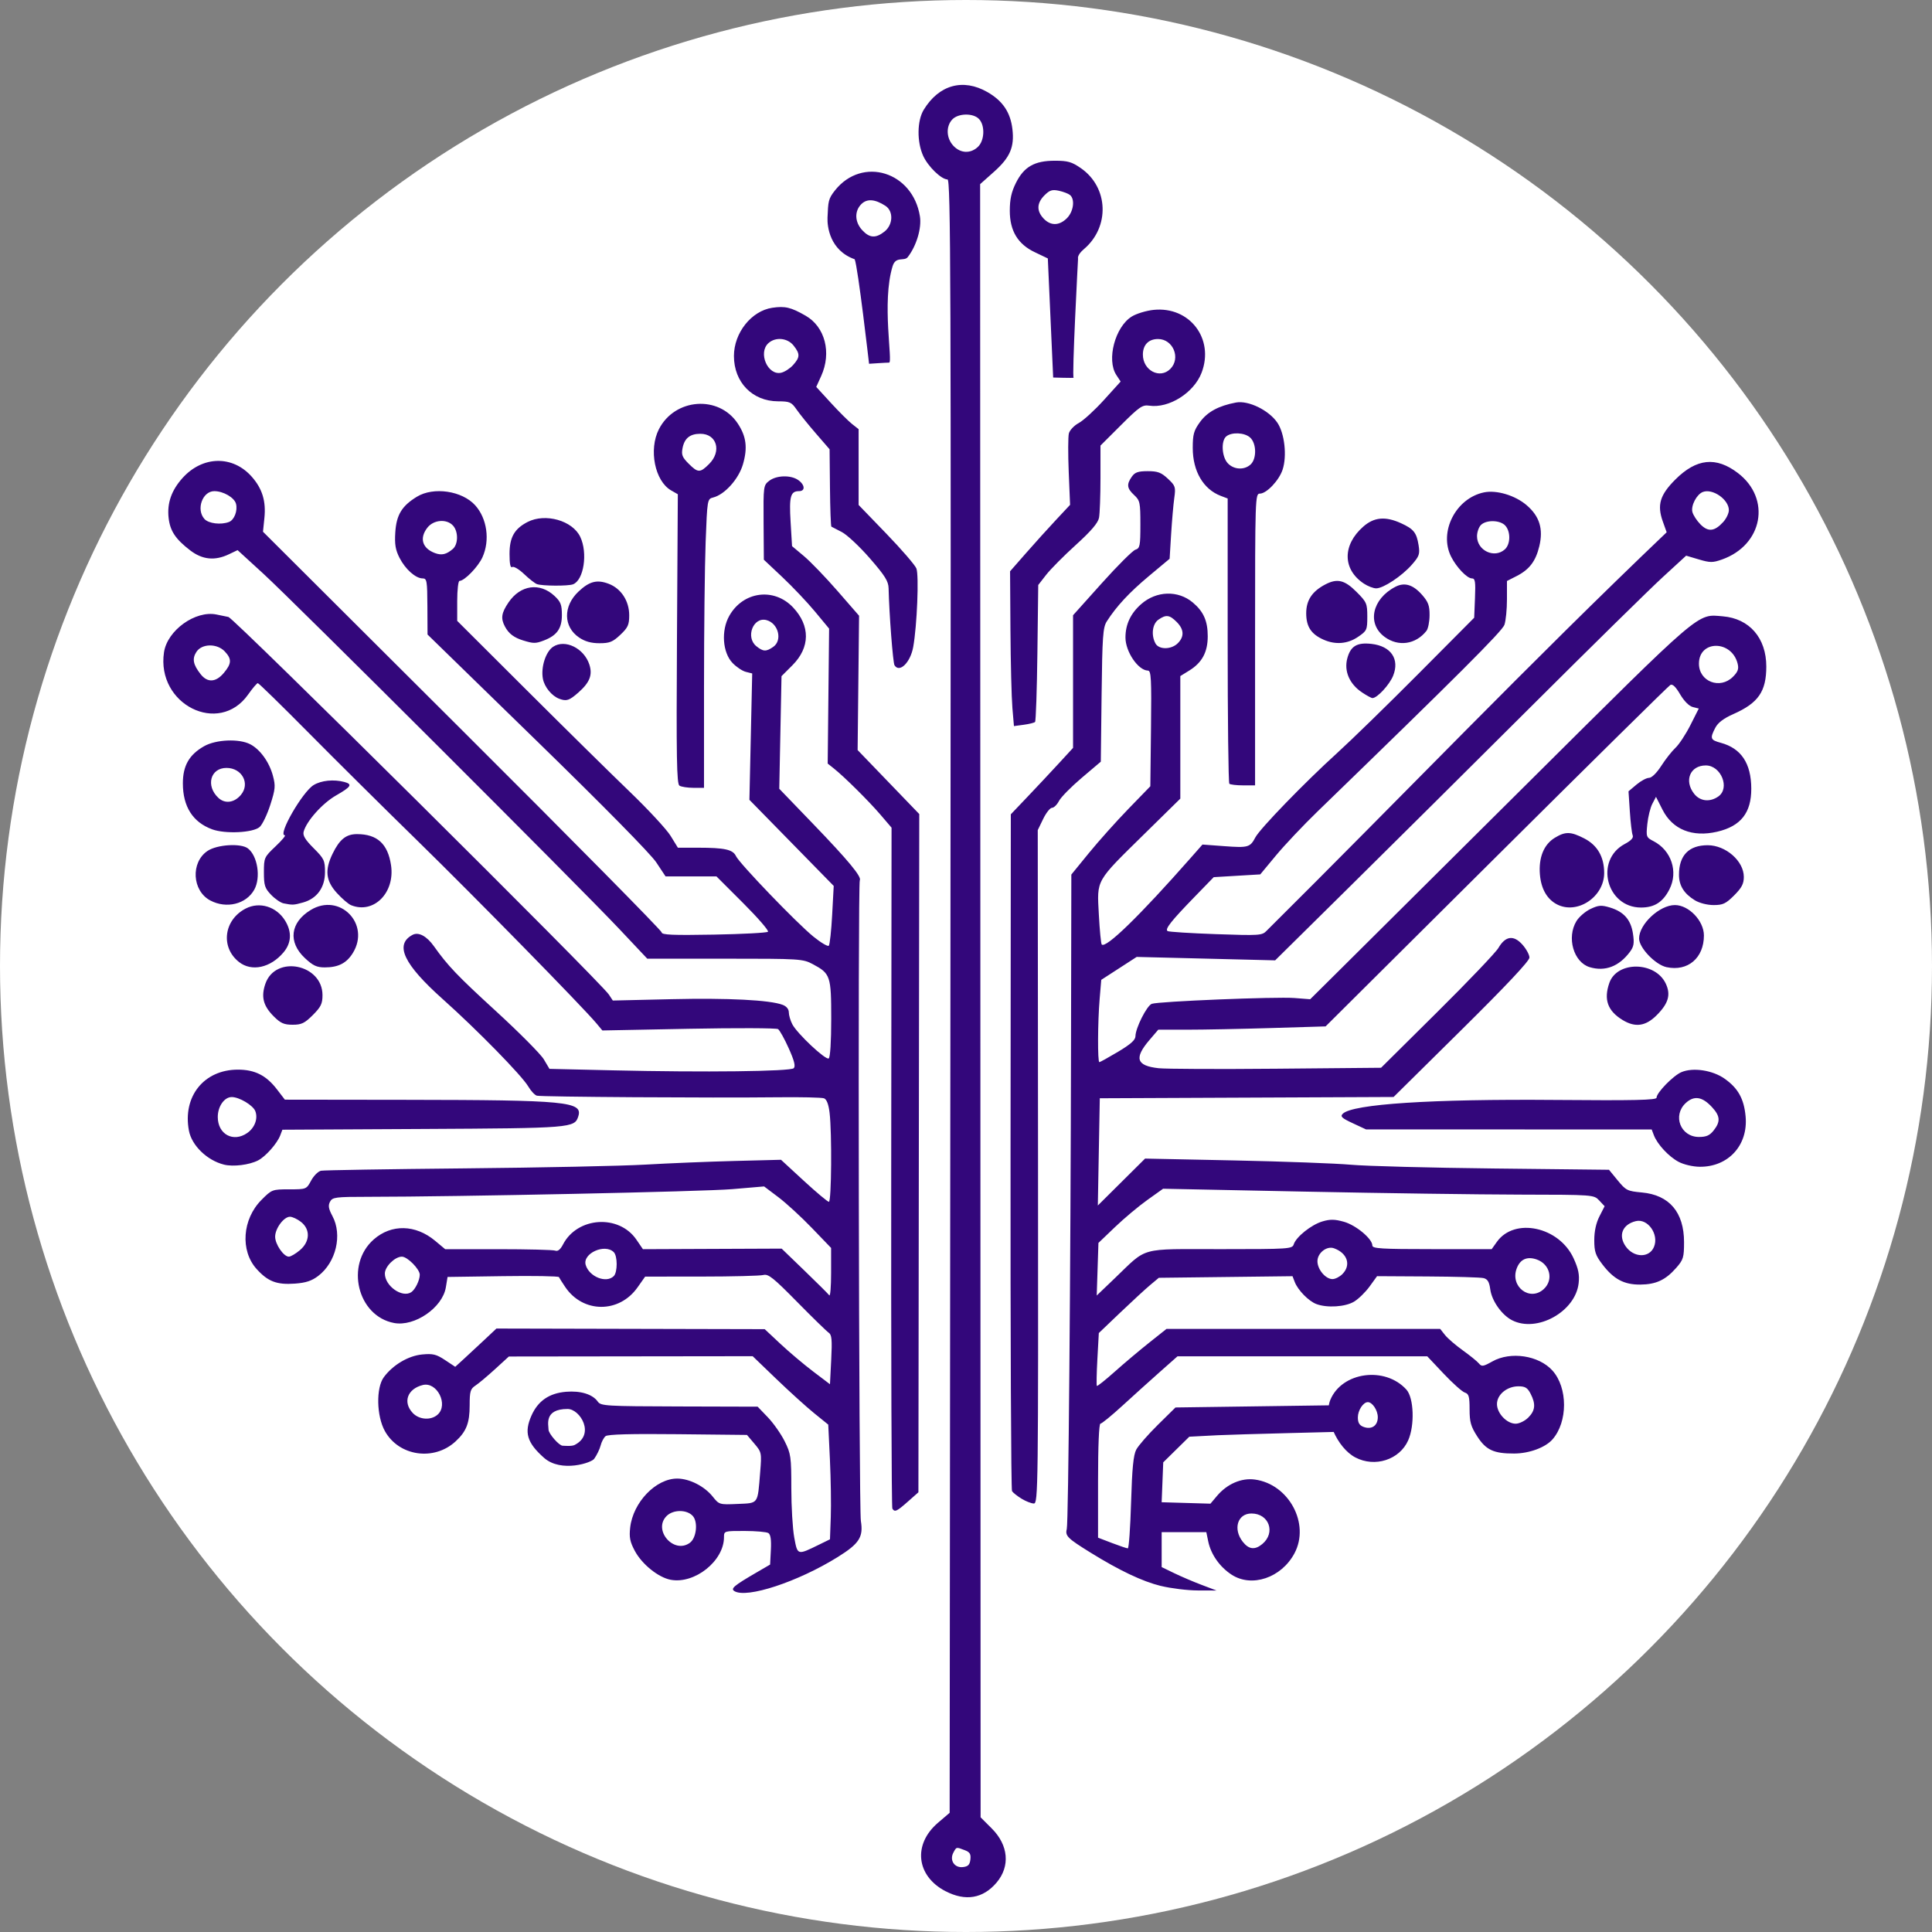 <?xml version="1.0" encoding="UTF-8" standalone="no"?>
<!-- Created with Inkscape (http://www.inkscape.org/) -->

<svg
   sodipodi:docname="seed.svg"
   inkscape:version="1.2.2 (b0a84865, 2022-12-01)"
   width="205mm"
   height="205mm"
   viewBox="0 0 205 205"
   version="1.1"
   id="svg5"
   xml:space="preserve"
   xmlns:inkscape="http://www.inkscape.org/namespaces/inkscape"
   xmlns:sodipodi="http://sodipodi.sourceforge.net/DTD/sodipodi-0.dtd"
   xmlns="http://www.w3.org/2000/svg"
   xmlns:svg="http://www.w3.org/2000/svg"><rect x="0" y="0" width="205" height="205" fill="#808080" stroke="none"/><sodipodi:namedview
     id="namedview7"
     pagecolor="#ffffff"
     bordercolor="#000000"
     borderopacity="0.25"
     inkscape:showpageshadow="2"
     inkscape:pageopacity="0.0"
     inkscape:pagecheckerboard="0"
     inkscape:deskcolor="#d1d1d1"
     inkscape:document-units="mm"
     showgrid="false"
     inkscape:zoom="0.46340197"
     inkscape:cx="-102.5028"
     inkscape:cy="512.514"
     inkscape:window-width="1728"
     inkscape:window-height="1051"
     inkscape:window-x="0"
     inkscape:window-y="38"
     inkscape:window-maximized="0"
     inkscape:current-layer="g3891-9"
     showguides="false" /><defs
     id="defs2" /><g
     inkscape:groupmode="layer"
     id="layer2"
     inkscape:label="Layer 2"
     transform="translate(428.045,43.734)"><circle
       style="fill:#ffffff;fill-opacity:1;fill-rule:evenodd;stroke:none;stroke-width:0.101;stroke-dasharray:none;stroke-opacity:1"
       id="path7569"
       cx="-325.545"
       cy="58.766"
       r="102.5" /><path
       style="fill:#33077b;fill-opacity:1;stroke-width:0.265"
       d="m -327.721,156.937 c -3.109,-1.619 -3.477,-4.971 -0.797,-7.261 l 1.238,-1.058 0.081,-86.656 c 0.071,-76.321 0.034,-86.656 -0.31,-86.656 -0.654,0 -2.065,-1.369 -2.58,-2.503 -0.676,-1.489 -0.65,-3.726 0.058,-4.888 1.616,-2.651 4.173,-3.361 6.759,-1.879 1.619,0.928 2.44,2.144 2.651,3.922 0.227,1.914 -0.248,3.016 -1.951,4.534 l -1.473,1.313 0.025,86.646 0.025,86.646 1.186,1.186 c 1.771,1.771 1.971,4.002 0.515,5.732 -1.434,1.704 -3.308,2.021 -5.425,0.918 z m 2.641,-3.367 c 0.067,-0.58 -0.057,-0.781 -0.613,-0.992 -0.901,-0.343 -0.861,-0.351 -1.191,0.264 -0.433,0.809 0.113,1.641 1.01,1.537 0.552,-0.064 0.728,-0.243 0.794,-0.809 z m 0.792,-181.713 c 0.706,-0.658 0.782,-2.238 0.141,-2.945 -0.609,-0.673 -2.245,-0.645 -2.873,0.049 -0.672,0.742 -0.61,1.981 0.137,2.777 0.755,0.804 1.807,0.853 2.594,0.12 z m -25.841,153.233 c -0.413,-0.262 -0.027,-0.585 2.343,-1.964 l 1.455,-0.847 0.081,-1.562 c 0.055,-1.07 -0.028,-1.631 -0.265,-1.781 -0.19,-0.12 -1.327,-0.221 -2.528,-0.223 -2.16,-0.004 -2.183,0.003 -2.183,0.666 0,2.513 -3.106,4.991 -5.657,4.513 -1.307,-0.245 -3.043,-1.644 -3.804,-3.066 -0.513,-0.959 -0.609,-1.441 -0.492,-2.474 0.302,-2.676 2.722,-5.198 4.988,-5.198 1.294,0 2.895,0.813 3.775,1.918 0.677,0.849 0.711,0.859 2.634,0.774 2.246,-0.099 2.118,0.08 2.396,-3.353 0.168,-2.072 0.155,-2.136 -0.614,-3.043 l -0.785,-0.926 -7.33,-0.078 c -4.997,-0.053 -7.44,0.013 -7.676,0.209 -0.191,0.158 -0.426,0.603 -0.522,0.988 -0.097,0.385 -0.401,1.016 -0.676,1.402 -0.227,0.417 -3.507,1.523 -5.334,-0.094 -1.828,-1.617 -2.114,-2.707 -1.332,-4.475 0.69,-1.561 1.882,-2.382 3.67,-2.531 1.55,-0.129 2.824,0.266 3.368,1.043 0.324,0.462 0.864,0.494 8.655,0.515 l 8.309,0.023 1.08,1.126 c 0.594,0.619 1.398,1.764 1.786,2.543 0.66,1.324 0.706,1.65 0.706,4.972 0,1.956 0.14,4.315 0.311,5.243 0.35,1.898 0.32,1.889 2.6,0.773 l 1.191,-0.583 0.086,-2.363 c 0.047,-1.3 0.006,-4.038 -0.091,-6.085 l -0.177,-3.722 -1.496,-1.211 c -0.823,-0.666 -2.627,-2.3 -4.01,-3.63 l -2.514,-2.418 -12.935,0.016 -12.935,0.016 -1.47,1.344 c -0.809,0.739 -1.745,1.524 -2.08,1.743 -0.532,0.349 -0.61,0.617 -0.61,2.102 0,1.87 -0.352,2.768 -1.498,3.823 -2.294,2.112 -6.009,1.568 -7.495,-1.096 -0.894,-1.603 -0.952,-4.591 -0.111,-5.726 0.964,-1.301 2.59,-2.265 4.059,-2.406 1.144,-0.11 1.505,-0.022 2.429,0.59 l 1.086,0.719 0.963,-0.88 c 0.529,-0.484 1.513,-1.397 2.185,-2.03 l 1.222,-1.15 14.234,0.033 14.234,0.033 1.677,1.569 c 0.922,0.863 2.48,2.177 3.462,2.921 l 1.785,1.353 0.132,-2.601 c 0.108,-2.123 0.059,-2.65 -0.265,-2.866 -0.218,-0.146 -1.73,-1.62 -3.359,-3.276 -2.504,-2.546 -3.056,-2.986 -3.572,-2.848 -0.336,0.09 -3.296,0.165 -6.579,0.167 l -5.968,0.004 -0.805,1.141 c -1.954,2.773 -5.793,2.755 -7.674,-0.036 -0.321,-0.476 -0.622,-0.95 -0.668,-1.052 -0.046,-0.102 -2.724,-0.148 -5.951,-0.101 l -5.867,0.085 -0.183,1.106 c -0.356,2.154 -3.312,4.189 -5.491,3.78 -3.887,-0.729 -5.214,-6.184 -2.158,-8.868 1.877,-1.648 4.434,-1.591 6.512,0.145 l 1.065,0.89 h 5.642 c 3.103,0 5.822,0.069 6.043,0.154 0.266,0.102 0.54,-0.117 0.815,-0.648 1.521,-2.942 5.935,-3.235 7.793,-0.517 l 0.691,1.011 7.36,-0.03 7.36,-0.03 2.429,2.345 c 1.336,1.29 2.517,2.464 2.624,2.61 0.107,0.146 0.194,-0.926 0.194,-2.381 l -2.5e-4,-2.646 -2.046,-2.126 c -1.125,-1.169 -2.725,-2.638 -3.555,-3.263 l -1.508,-1.137 -3.386,0.288 c -3.048,0.26 -29.199,0.81 -38.633,0.813 -3.47,0.001 -3.783,0.042 -4.04,0.522 -0.215,0.402 -0.157,0.749 0.255,1.517 1.074,2.004 0.386,4.914 -1.503,6.354 -0.693,0.528 -1.317,0.734 -2.487,0.818 -1.912,0.138 -2.853,-0.221 -4.052,-1.548 -1.758,-1.946 -1.525,-5.283 0.511,-7.332 1.099,-1.106 1.147,-1.124 2.944,-1.124 1.819,0 1.829,-0.004 2.329,-0.932 0.276,-0.513 0.75,-0.982 1.052,-1.042 0.303,-0.061 7.158,-0.173 15.235,-0.25 8.076,-0.077 16.708,-0.257 19.182,-0.4 2.474,-0.143 6.723,-0.317 9.443,-0.386 l 4.945,-0.126 2.419,2.23 c 1.331,1.226 2.529,2.23 2.662,2.23 0.273,0 0.33,-7.307 0.073,-9.444 -0.109,-0.908 -0.31,-1.43 -0.591,-1.538 -0.234,-0.09 -2.451,-0.14 -4.926,-0.111 -6.955,0.08 -25.089,-0.039 -25.543,-0.168 -0.223,-0.063 -0.633,-0.502 -0.911,-0.976 -0.685,-1.167 -5.432,-6.015 -9.068,-9.262 -4.161,-3.716 -5.141,-5.794 -3.217,-6.824 0.636,-0.34 1.504,0.121 2.276,1.208 1.474,2.077 2.476,3.126 6.564,6.871 2.474,2.266 4.767,4.574 5.095,5.129 l 0.597,1.008 6.679,0.155 c 9.758,0.226 18.898,0.119 19.242,-0.225 0.206,-0.206 0.056,-0.801 -0.532,-2.111 -0.45,-1.003 -0.96,-1.92 -1.133,-2.037 -0.173,-0.117 -4.438,-0.132 -9.478,-0.035 l -9.164,0.178 -0.626,-0.751 c -1.447,-1.735 -12.896,-13.418 -18.914,-19.3 -3.573,-3.493 -8.825,-8.701 -11.67,-11.576 -2.845,-2.874 -5.252,-5.226 -5.35,-5.226 -0.097,0 -0.559,0.543 -1.027,1.207 -3.095,4.391 -9.756,1.047 -8.927,-4.482 0.349,-2.327 3.334,-4.471 5.577,-4.005 0.362,0.075 0.93,0.192 1.262,0.259 0.584,0.119 39.492,38.738 40.366,40.066 l 0.417,0.633 6.229,-0.144 c 6.015,-0.139 10.441,0.087 11.796,0.602 0.403,0.153 0.651,0.457 0.651,0.796 0,0.302 0.166,0.87 0.37,1.263 0.511,0.988 3.535,3.828 3.862,3.626 0.16,-0.099 0.267,-1.772 0.267,-4.191 0,-4.554 -0.086,-4.813 -1.936,-5.801 -1.078,-0.576 -1.323,-0.592 -9.345,-0.592 h -8.238 l -2.98,-3.162 c -4.284,-4.546 -34.54,-34.745 -37.77,-37.699 l -2.721,-2.489 -0.926,0.442 c -1.489,0.71 -2.809,0.576 -4.104,-0.418 -1.557,-1.195 -2.132,-2.06 -2.288,-3.444 -0.176,-1.564 0.301,-2.93 1.481,-4.238 2.135,-2.367 5.334,-2.419 7.353,-0.119 1.11,1.264 1.513,2.589 1.329,4.37 l -0.15,1.454 21.151,21.086 c 11.633,11.597 21.151,21.238 21.151,21.425 0,0.268 1.16,0.318 5.538,0.239 3.046,-0.055 5.63,-0.192 5.743,-0.305 0.113,-0.113 -1.071,-1.48 -2.631,-3.039 l -2.836,-2.834 h -2.7 -2.7 l -0.987,-1.49 c -0.595,-0.898 -5.607,-5.992 -12.628,-12.832 l -11.641,-11.343 -0.014,-2.977 c -0.013,-2.723 -0.056,-2.977 -0.508,-2.977 -0.741,0 -1.834,-0.975 -2.452,-2.186 -0.429,-0.842 -0.527,-1.434 -0.446,-2.706 0.118,-1.848 0.694,-2.799 2.288,-3.772 1.766,-1.079 4.793,-0.636 6.188,0.906 1.264,1.398 1.588,3.719 0.77,5.52 -0.461,1.015 -1.908,2.503 -2.433,2.503 -0.134,0 -0.244,0.954 -0.244,2.121 v 2.121 l 7.358,7.338 c 4.047,4.036 8.968,8.886 10.935,10.778 1.967,1.892 3.925,4.005 4.35,4.696 l 0.773,1.256 2.15,5.2e-4 c 2.812,5.3e-4 3.684,0.193 4.011,0.887 0.371,0.787 6.427,7.087 8.205,8.535 0.802,0.653 1.543,1.092 1.648,0.976 0.105,-0.116 0.265,-1.591 0.356,-3.277 l 0.165,-3.066 -4.473,-4.568 -4.473,-4.568 0.148,-6.704 0.148,-6.704 -0.673,-0.169 c -0.37,-0.093 -1.005,-0.516 -1.412,-0.941 -1.063,-1.11 -1.227,-3.437 -0.351,-4.996 1.466,-2.608 4.75,-3.044 6.773,-0.899 1.839,1.95 1.814,4.251 -0.067,6.132 l -1.16,1.16 -0.119,5.974 -0.119,5.974 3.586,3.723 c 3.746,3.889 5.184,5.626 4.959,5.989 -0.213,0.345 -0.102,66.665 0.114,67.981 0.279,1.702 -0.167,2.401 -2.442,3.819 -4.229,2.636 -9.694,4.436 -10.984,3.619 z m -4.713,-5.123 c 0.7,-0.512 0.881,-2.211 0.304,-2.849 -0.628,-0.693 -2.076,-0.69 -2.773,0.006 -1.49,1.49 0.766,4.089 2.469,2.843 z m -12.236,-10.377 c 2.221,-1.115 0.59,-3.821 -0.741,-3.821 -2.53,0 -2.023,1.688 -2.023,2.191 0,0.418 1.119,1.707 1.497,1.707 0.112,0 0.945,0.085 1.266,-0.076 z m -14.529,-3.223 c 1.171,-1.059 -0.066,-3.516 -1.58,-3.139 -1.632,0.407 -2.14,1.82 -1.065,2.964 0.683,0.727 1.943,0.81 2.645,0.174 z m -2.797,-12.994 c 0.418,-0.279 0.899,-1.267 0.899,-1.847 0,-0.592 -1.311,-1.919 -1.897,-1.919 -0.743,0 -1.807,1.055 -1.807,1.791 0,1.323 1.841,2.619 2.805,1.976 z m 21.484,-1.703 c 0.411,-0.411 0.411,-2.129 0,-2.54 -0.946,-0.946 -3.333,0.135 -2.98,1.35 0.366,1.26 2.184,1.987 2.98,1.19 z m -33.305,-2.749 c 1.078,-0.907 1.129,-2.204 0.117,-3 -0.383,-0.302 -0.911,-0.548 -1.171,-0.548 -0.651,0 -1.571,1.239 -1.571,2.117 0,0.805 0.901,2.117 1.454,2.117 0.197,0 0.724,-0.308 1.171,-0.685 z m -8.073,-61.248 c 0.835,-0.993 0.859,-1.48 0.11,-2.278 -0.82,-0.873 -2.43,-0.853 -3.012,0.036 -0.476,0.726 -0.359,1.354 0.443,2.372 0.725,0.922 1.614,0.875 2.46,-0.131 z m 58.305,-2.773 c 0.999,-0.7 0.536,-2.507 -0.728,-2.838 -1.401,-0.366 -2.245,1.819 -1.069,2.771 0.724,0.586 1.039,0.598 1.797,0.067 z M -379.999,14.516 c 0.585,-0.502 0.599,-1.844 0.025,-2.478 -0.67,-0.74 -2.053,-0.632 -2.718,0.213 -0.875,1.112 -0.553,2.198 0.799,2.701 0.713,0.265 1.211,0.15 1.894,-0.436 z m -23.748,-2.865 c 0.559,-0.214 0.937,-1.195 0.744,-1.93 -0.172,-0.657 -1.345,-1.341 -2.302,-1.341 -1.264,0 -1.954,1.951 -1.045,2.956 0.438,0.485 1.749,0.643 2.603,0.315 z m 98.882,112.898 c -1.962,-0.482 -4.387,-1.632 -7.467,-3.54 -2.44,-1.511 -2.703,-1.772 -2.521,-2.494 0.18,-0.715 0.407,-26.895 0.453,-52.024 l 0.032,-17.428 1.864,-2.284 c 1.025,-1.256 2.911,-3.364 4.191,-4.684 l 2.327,-2.4 0.07,-6.133 c 0.061,-5.311 0.017,-6.134 -0.328,-6.141 -1.033,-0.022 -2.38,-2.005 -2.381,-3.506 -0.001,-1.397 0.55,-2.568 1.674,-3.554 1.608,-1.411 3.907,-1.481 5.471,-0.165 1.143,0.962 1.586,1.963 1.585,3.583 -0.001,1.683 -0.601,2.797 -1.956,3.634 l -0.953,0.589 v 6.502 6.502 l -3.794,3.729 c -5.247,5.157 -5.052,4.814 -4.852,8.557 0.09,1.677 0.228,3.114 0.307,3.193 0.445,0.445 4.016,-3.032 9.448,-9.197 l 1.241,-1.409 2.331,0.172 c 2.515,0.186 2.726,0.126 3.284,-0.934 0.491,-0.931 5.256,-5.849 8.644,-8.921 1.495,-1.356 5.386,-5.147 8.646,-8.425 l 5.927,-5.96 0.085,-2.087 c 0.072,-1.752 0.019,-2.087 -0.328,-2.086 -0.511,7.94e-4 -1.631,-1.17 -2.202,-2.301 -1.329,-2.635 0.496,-6.208 3.487,-6.826 1.333,-0.275 3.306,0.317 4.523,1.359 1.372,1.174 1.787,2.518 1.345,4.358 -0.381,1.586 -1.054,2.472 -2.399,3.159 l -1.033,0.527 v 1.94 c 0,1.067 -0.121,2.287 -0.269,2.712 -0.237,0.678 -5.049,5.484 -19.815,19.789 -1.515,1.468 -3.505,3.573 -4.423,4.679 l -1.669,2.011 -2.469,0.147 -2.469,0.147 -2.016,2.075 c -2.515,2.588 -3.195,3.451 -2.878,3.647 0.137,0.085 2.443,0.23 5.124,0.324 4.632,0.161 4.9,0.144 5.378,-0.354 14.174,-14.07 27.994,-28.506 42.452,-42.287 l -0.41,-1.149 c -0.624,-1.748 -0.307,-2.81 1.327,-4.444 2.244,-2.244 4.325,-2.461 6.641,-0.694 3.56,2.719 2.65,7.646 -1.697,9.179 -0.974,0.344 -1.259,0.342 -2.448,-0.011 l -1.345,-0.399 -2.483,2.279 c -1.366,1.254 -7.642,7.422 -13.947,13.708 -6.305,6.286 -15,14.921 -19.322,19.191 l -7.858,7.762 -7.347,-0.182 -7.347,-0.182 -1.879,1.216 -1.879,1.216 -0.171,2.025 c -0.207,2.443 -0.226,6.708 -0.031,6.708 0.077,0 0.97,-0.495 1.984,-1.1 1.341,-0.8 1.845,-1.251 1.847,-1.654 0.004,-0.852 1.201,-3.23 1.729,-3.432 0.681,-0.261 13.181,-0.771 15.147,-0.618 l 1.664,0.13 2.839,-2.815 c 1.561,-1.548 10.635,-10.565 20.164,-20.039 18.771,-18.662 18.006,-18.007 20.778,-17.777 2.827,0.234 4.616,2.3 4.616,5.327 0,2.651 -0.847,3.874 -3.497,5.046 -1.033,0.457 -1.636,0.915 -1.916,1.456 -0.584,1.13 -0.524,1.292 0.584,1.592 2.166,0.586 3.225,2.176 3.235,4.859 0.01,2.57 -1.114,3.992 -3.616,4.574 -2.639,0.614 -4.735,-0.228 -5.801,-2.331 l -0.694,-1.37 -0.387,0.739 c -0.213,0.407 -0.453,1.372 -0.532,2.145 -0.14,1.357 -0.118,1.419 0.66,1.821 1.893,0.979 2.639,3.242 1.685,5.112 -0.692,1.356 -1.588,1.93 -3.014,1.93 -3.675,0 -4.956,-5.024 -1.72,-6.747 0.681,-0.362 0.943,-0.654 0.834,-0.926 -0.088,-0.218 -0.223,-1.356 -0.3,-2.528 l -0.141,-2.131 0.848,-0.714 c 0.466,-0.392 1.065,-0.714 1.329,-0.714 0.285,0 0.814,-0.518 1.298,-1.272 0.449,-0.7 1.128,-1.563 1.51,-1.918 0.381,-0.355 1.094,-1.438 1.583,-2.406 l 0.889,-1.76 -0.642,-0.161 c -0.388,-0.097 -0.917,-0.631 -1.338,-1.348 -0.473,-0.806 -0.807,-1.124 -1.041,-0.99 -0.19,0.109 -8.498,8.304 -18.461,18.212 l -18.116,18.015 -5.789,0.175 c -3.184,0.096 -7.179,0.175 -8.878,0.175 l -3.088,5.3e-4 -0.92,1.075 c -1.665,1.945 -1.414,2.747 0.945,3.011 0.764,0.085 6.39,0.11 12.502,0.054 l 11.113,-0.101 5.973,-5.922 c 3.285,-3.257 6.201,-6.314 6.48,-6.793 0.742,-1.275 1.612,-1.396 2.542,-0.356 0.412,0.461 0.749,1.081 0.749,1.379 0,0.358 -2.445,2.958 -7.207,7.667 l -7.207,7.125 -15.587,0.068 -15.587,0.068 -0.104,5.689 -0.104,5.689 2.507,-2.489 2.507,-2.489 9.478,0.197 c 5.213,0.108 10.788,0.314 12.388,0.458 1.601,0.144 8.411,0.322 15.134,0.397 l 12.224,0.136 0.926,1.13 c 0.868,1.059 1.029,1.139 2.556,1.278 2.923,0.265 4.481,2.1 4.481,5.277 2.6e-4,1.616 -0.075,1.863 -0.833,2.725 -1.131,1.288 -2.139,1.757 -3.809,1.772 -1.721,0.015 -2.822,-0.571 -4.019,-2.14 -0.732,-0.959 -0.864,-1.353 -0.864,-2.578 0,-0.94 0.192,-1.821 0.549,-2.521 l 0.549,-1.076 -0.572,-0.609 c -0.572,-0.608 -0.58,-0.609 -8.42,-0.623 -4.316,-0.008 -14.6,-0.151 -22.853,-0.319 l -15.005,-0.305 -1.677,1.197 c -0.922,0.658 -2.466,1.952 -3.43,2.875 l -1.753,1.678 -0.091,2.791 -0.091,2.791 1.911,-1.829 c 3.539,-3.386 2.474,-3.093 11.229,-3.093 7.291,0 7.61,-0.021 7.766,-0.513 0.249,-0.785 1.859,-2.073 3.031,-2.424 0.83,-0.249 1.31,-0.242 2.289,0.032 1.28,0.358 3.02,1.808 3.02,2.516 0,0.33 0.944,0.388 6.332,0.388 h 6.332 l 0.551,-0.773 c 1.869,-2.624 6.604,-1.609 8.139,1.745 0.512,1.119 0.638,1.74 0.536,2.646 -0.34,3.02 -4.431,5.289 -7.073,3.923 -1.093,-0.565 -2.142,-2.055 -2.305,-3.277 -0.106,-0.787 -0.282,-1.083 -0.71,-1.19 -0.313,-0.079 -2.984,-0.157 -5.935,-0.174 l -5.366,-0.031 -0.788,1.088 c -0.433,0.598 -1.171,1.322 -1.64,1.607 -0.933,0.569 -2.876,0.694 -4.02,0.26 -0.816,-0.31 -1.955,-1.474 -2.286,-2.337 l -0.236,-0.615 -7.093,0.085 -7.093,0.085 -0.91,0.76 c -0.501,0.418 -1.933,1.737 -3.184,2.931 l -2.274,2.171 -0.152,2.757 c -0.084,1.516 -0.108,2.8 -0.055,2.853 0.053,0.053 0.907,-0.627 1.897,-1.51 0.99,-0.884 2.631,-2.266 3.645,-3.072 l 1.845,-1.466 h 14.521 14.521 l 0.505,0.641 c 0.278,0.353 1.128,1.087 1.89,1.632 0.762,0.545 1.534,1.171 1.715,1.392 0.291,0.355 0.457,0.33 1.426,-0.215 1.94,-1.09 4.921,-0.64 6.37,0.962 1.646,1.821 1.646,5.468 0,7.322 -0.759,0.855 -2.465,1.482 -4.051,1.488 -2.177,0.009 -2.996,-0.372 -3.928,-1.824 -0.675,-1.051 -0.808,-1.525 -0.808,-2.872 0,-1.357 -0.08,-1.638 -0.507,-1.774 -0.279,-0.089 -1.289,-0.99 -2.244,-2.002 l -1.737,-1.841 h -13.253 -13.253 l -1.868,1.654 c -1.027,0.909 -2.809,2.517 -3.961,3.572 -1.151,1.055 -2.207,1.918 -2.346,1.918 -0.154,0 -0.253,2.37 -0.253,6.049 v 6.049 l 1.479,0.566 c 0.813,0.311 1.569,0.566 1.68,0.566 0.111,0 0.266,-2.184 0.345,-4.853 0.107,-3.627 0.246,-5.048 0.549,-5.622 0.223,-0.423 1.251,-1.602 2.284,-2.621 l 1.879,-1.852 16.92,-0.236 1.619,2.788 c 0,0 -12.376,0.305 -14.042,0.392 l -3.03,0.158 -1.383,1.36 -1.383,1.36 -0.084,2.117 -0.084,2.117 2.589,0.076 2.589,0.076 0.686,-0.815 c 1.078,-1.282 2.6,-1.941 4.029,-1.745 3.616,0.496 5.87,4.702 4.197,7.832 -1.392,2.604 -4.539,3.663 -6.684,2.251 -1.255,-0.827 -2.177,-2.142 -2.462,-3.511 l -0.205,-0.988 h -2.369 -2.369 v 1.852 1.852 l 1.323,0.642 c 0.728,0.353 2.037,0.913 2.91,1.243 l 1.587,0.601 -1.984,-0.006 c -1.091,-0.003 -2.851,-0.219 -3.91,-0.479 z m 10.759,-4.449 c 1.445,-1.2 0.72,-3.241 -1.151,-3.241 -1.479,0 -1.982,1.652 -0.916,3.007 0.638,0.811 1.284,0.884 2.067,0.234 z m 28.22,-13.416 c 0.749,-0.749 0.816,-1.437 0.246,-2.539 -0.325,-0.628 -0.576,-0.781 -1.287,-0.781 -1.214,0 -2.278,0.879 -2.278,1.883 0,0.984 1.048,2.085 1.984,2.085 0.377,0 0.978,-0.292 1.335,-0.649 z m 1.658,-13.648 c 1.054,-0.982 0.65,-2.639 -0.764,-3.132 -1.013,-0.353 -1.747,-0.026 -2.116,0.945 -0.737,1.94 1.402,3.565 2.88,2.188 z m -21.381,-1.577 c 0.955,-0.955 0.537,-2.232 -0.897,-2.744 -0.765,-0.273 -1.749,0.502 -1.749,1.377 0,0.871 0.863,1.896 1.598,1.896 0.285,0 0.757,-0.238 1.048,-0.529 z m 33.064,-2.889 c 0.551,-1.33 -0.656,-3.042 -1.926,-2.733 -1.419,0.345 -1.891,1.512 -1.079,2.672 0.859,1.227 2.509,1.261 3.005,0.062 z m 6.829,-47.794 c 1.261,-0.883 0.289,-3.292 -1.329,-3.292 -1.667,0 -2.333,1.616 -1.239,3.007 0.631,0.802 1.666,0.917 2.568,0.285 z m 1.551,-12.698 c 0.526,-0.526 0.636,-0.832 0.498,-1.389 -0.627,-2.526 -4.107,-2.529 -4.107,-0.004 0,1.904 2.235,2.767 3.609,1.393 z m -58.907,-3.559 c 0.708,-0.708 0.667,-1.474 -0.12,-2.261 -0.757,-0.757 -1.131,-0.803 -1.938,-0.238 -0.641,0.449 -0.789,1.629 -0.314,2.516 0.364,0.68 1.684,0.671 2.372,-0.017 z m 34.706,-9.963 c 0.603,-0.546 0.627,-1.876 0.046,-2.518 -0.541,-0.598 -2.017,-0.637 -2.586,-0.068 -0.229,0.229 -0.416,0.764 -0.416,1.191 0,1.528 1.846,2.399 2.956,1.395 z m 23.172,-2.906 c 0.327,-0.36 0.595,-0.923 0.595,-1.252 0,-1.128 -1.72,-2.33 -2.762,-1.93 -0.65,0.249 -1.277,1.446 -1.109,2.116 0.086,0.342 0.475,0.94 0.864,1.33 0.821,0.821 1.492,0.747 2.412,-0.264 z m -39.041,99.259 c -1.939,-1.021 -3.383,-4.34 -2.653,-6.102 1.234,-2.98 5.808,-3.6 8.074,-1.094 0.791,0.874 0.894,3.79 0.19,5.381 -0.912,2.062 -3.532,2.91 -5.611,1.815 z m 2.385,-4.268 c 0,-0.73 -0.575,-1.597 -1.058,-1.597 -0.488,0 -1.058,0.87 -1.058,1.615 0,0.569 0.163,0.845 0.595,1.008 0.862,0.326 1.521,-0.119 1.521,-1.026 z m -51.51,9.699 c -0.086,-0.139 -0.14,-16.453 -0.12,-36.253 l 0.036,-36 -1.184,-1.384 c -1.237,-1.446 -3.832,-4.019 -4.944,-4.902 l -0.648,-0.515 0.075,-7.16 0.075,-7.16 -1.495,-1.804 c -0.822,-0.992 -2.381,-2.637 -3.463,-3.656 l -1.967,-1.852 -0.028,-3.945 c -0.027,-3.85 -0.013,-3.957 0.597,-4.426 0.77,-0.592 2.292,-0.632 3.079,-0.08 0.717,0.502 0.77,1.176 0.091,1.176 -0.91,0 -1.063,0.552 -0.901,3.255 l 0.154,2.582 1.261,1.056 c 0.693,0.581 2.294,2.242 3.556,3.691 l 2.295,2.636 -0.077,7.127 -0.077,7.127 3.27,3.395 3.27,3.395 -0.045,35.983 -0.045,35.983 -1.121,0.991 c -1.189,1.051 -1.394,1.143 -1.643,0.74 z m 13.714,-1.05 c -0.457,-0.279 -0.914,-0.641 -1.016,-0.806 -0.102,-0.164 -0.172,-16.39 -0.156,-36.056 l 0.029,-35.758 1.781,-1.87 c 0.979,-1.028 2.465,-2.614 3.302,-3.524 l 1.521,-1.655 v -7.037 -7.037 l 3.043,-3.393 c 1.674,-1.866 3.281,-3.468 3.572,-3.56 0.48,-0.152 0.529,-0.401 0.529,-2.676 0,-2.336 -0.045,-2.551 -0.661,-3.121 -0.767,-0.711 -0.821,-1.133 -0.25,-1.949 0.329,-0.47 0.669,-0.588 1.692,-0.588 1.059,0 1.428,0.138 2.135,0.799 0.8,0.748 0.844,0.88 0.68,2.051 -0.097,0.688 -0.247,2.42 -0.335,3.848 l -0.159,2.597 -2.191,1.83 c -2.087,1.743 -3.455,3.215 -4.478,4.818 -0.408,0.639 -0.475,1.6 -0.549,7.805 l -0.084,7.077 -2.029,1.72 c -1.116,0.946 -2.199,2.047 -2.407,2.447 -0.208,0.4 -0.542,0.728 -0.743,0.728 -0.201,0 -0.623,0.533 -0.938,1.184 l -0.573,1.184 0.03,35.726 c 0.029,34.141 0.009,35.726 -0.443,35.725 -0.26,-5.3e-4 -0.847,-0.229 -1.304,-0.508 z m -84.629,-35.45 c -1.794,-0.446 -3.427,-2.028 -3.724,-3.607 -0.682,-3.633 1.599,-6.471 5.2,-6.471 1.791,0 3.001,0.61 4.134,2.083 l 0.848,1.103 12.978,0.017 c 16.932,0.022 18.652,0.189 18.156,1.754 -0.391,1.231 -0.686,1.255 -16.504,1.339 l -14.894,0.079 -0.227,0.598 c -0.33,0.868 -1.556,2.251 -2.361,2.663 -0.932,0.477 -2.631,0.686 -3.607,0.443 z m 2.471,-3.359 c 0.794,-0.556 1.151,-1.527 0.851,-2.314 -0.236,-0.62 -1.702,-1.496 -2.503,-1.496 -0.786,0 -1.481,0.993 -1.481,2.117 0,1.838 1.651,2.731 3.133,1.693 z m 151.879,3.068 c -1.046,-0.552 -2.264,-1.862 -2.631,-2.828 l -0.232,-0.61 -15.154,-0.003 -15.154,-0.003 -1.41,-0.657 c -1.172,-0.546 -1.351,-0.716 -1.058,-1.007 1.032,-1.027 9.426,-1.573 22.511,-1.464 8.484,0.071 10.782,0.019 10.782,-0.24 -2.1e-4,-0.529 1.785,-2.356 2.652,-2.715 1.238,-0.513 3.288,-0.2 4.564,0.697 1.434,1.008 2.064,2.14 2.234,4.018 0.276,3.047 -1.837,5.359 -4.873,5.331 -0.721,-0.007 -1.685,-0.231 -2.23,-0.519 z m 3.719,-3.341 c 0.734,-0.933 0.691,-1.521 -0.179,-2.464 -1.037,-1.124 -1.903,-1.26 -2.79,-0.438 -1.431,1.327 -0.547,3.599 1.4,3.599 0.787,0 1.145,-0.159 1.568,-0.697 z m -152.789,-12.093 c -1.122,-1.122 -1.368,-2.081 -0.89,-3.465 1.066,-3.083 6.06,-2.086 6.06,1.209 0,0.908 -0.168,1.253 -1.027,2.112 -0.868,0.868 -1.2,1.027 -2.143,1.027 -0.912,0 -1.277,-0.161 -2,-0.884 z m 143.115,0.377 c -1.586,-0.967 -2.015,-2.171 -1.4,-3.933 0.814,-2.336 4.856,-2.295 5.979,0.059 0.564,1.182 0.299,2.115 -0.958,3.372 -1.172,1.172 -2.273,1.325 -3.621,0.503 z m -3.481,-5.602 c -1.713,-0.513 -2.472,-3.148 -1.409,-4.891 0.273,-0.448 0.945,-1.027 1.492,-1.287 0.85,-0.403 1.149,-0.426 2.048,-0.157 1.481,0.444 2.233,1.295 2.456,2.779 0.152,1.017 0.092,1.375 -0.326,1.935 -1.154,1.546 -2.633,2.109 -4.261,1.621 z m 8.151,-10e-4 c -1.187,-0.254 -2.915,-2.057 -2.915,-3.042 0,-1.519 2.173,-3.547 3.801,-3.547 1.478,0 3.078,1.676 3.078,3.224 0,2.396 -1.71,3.847 -3.964,3.365 z m -151.475,-0.548 c -1.982,-1.559 -1.618,-4.467 0.71,-5.671 1.476,-0.763 3.275,-0.207 4.192,1.297 0.723,1.185 0.662,2.356 -0.175,3.35 -1.385,1.646 -3.386,2.08 -4.727,1.025 z m 6.989,-0.419 c -1.806,-1.695 -1.556,-3.773 0.612,-5.095 3.086,-1.882 6.383,1.478 4.477,4.563 -0.665,1.076 -1.54,1.524 -2.976,1.524 -0.856,0 -1.256,-0.188 -2.113,-0.992 z m 4.906,-5.609 c -0.296,-0.12 -0.98,-0.708 -1.521,-1.307 -1.164,-1.288 -1.285,-2.414 -0.448,-4.144 0.741,-1.53 1.437,-2.091 2.594,-2.091 2.147,5.3e-4 3.274,1.031 3.613,3.303 0.436,2.924 -1.847,5.208 -4.238,4.239 z m 127.96,-0.083 c -1.056,-0.543 -1.691,-1.65 -1.817,-3.168 -0.149,-1.8 0.413,-3.189 1.577,-3.899 1.122,-0.684 1.686,-0.673 3.115,0.059 1.411,0.724 2.126,1.961 2.126,3.68 0,2.534 -2.853,4.432 -5.002,3.328 z m -142.905,-0.42 c -1.928,-1.025 -2.093,-4.042 -0.287,-5.256 1.014,-0.681 3.538,-0.837 4.283,-0.265 1.029,0.79 1.386,3.095 0.677,4.373 -0.857,1.545 -2.956,2.06 -4.673,1.148 z m 7.78,0.308 c -0.307,-0.06 -0.903,-0.469 -1.323,-0.907 -0.669,-0.698 -0.764,-0.995 -0.764,-2.385 0,-1.548 0.031,-1.617 1.241,-2.761 0.683,-0.645 1.121,-1.173 0.974,-1.173 -0.774,0 1.87,-4.599 3.062,-5.326 0.809,-0.493 2.139,-0.627 3.256,-0.328 0.899,0.241 0.735,0.508 -0.88,1.432 -1.443,0.826 -3.128,2.709 -3.436,3.841 -0.11,0.403 0.165,0.858 1.058,1.751 1.114,1.114 1.207,1.309 1.207,2.544 0,1.633 -0.853,2.81 -2.332,3.221 -0.998,0.277 -1.098,0.282 -2.063,0.092 z m 149.749,-0.326 c -1.153,-0.703 -1.685,-1.558 -1.685,-2.709 0,-2.056 1.047,-3.133 3.043,-3.133 1.92,0 3.836,1.678 3.836,3.359 0,0.736 -0.221,1.158 -1.027,1.964 -0.88,0.88 -1.193,1.027 -2.183,1.026 -0.67,-5.3e-4 -1.504,-0.213 -1.985,-0.506 z m -157.343,-7.535 c -2.043,-0.756 -3.091,-2.409 -3.091,-4.872 0,-1.875 0.67,-3.045 2.257,-3.944 1.259,-0.713 3.708,-0.817 4.886,-0.207 1.052,0.544 2.023,1.889 2.411,3.342 0.289,1.082 0.259,1.42 -0.277,3.089 -0.331,1.03 -0.837,2.085 -1.123,2.344 -0.686,0.621 -3.663,0.767 -5.063,0.249 z m 3.06,-3.64 c 1.016,-1.201 0.128,-2.87 -1.526,-2.87 -1.709,0 -2.222,1.907 -0.855,3.18 0.698,0.65 1.675,0.523 2.381,-0.311 z m 46.541,-0.987 c -0.293,-0.186 -0.34,-2.927 -0.265,-15.573 l 0.091,-15.348 -0.711,-0.408 c -1.731,-0.993 -2.398,-4.332 -1.298,-6.489 1.688,-3.308 6.358,-3.648 8.369,-0.609 0.907,1.37 1.06,2.575 0.55,4.33 -0.453,1.559 -1.937,3.212 -3.158,3.519 -0.621,0.156 -0.629,0.205 -0.8,4.703 -0.095,2.5 -0.173,9.397 -0.173,15.327 l -8.1e-4,10.782 -1.124,-0.004 c -0.618,-0.002 -1.285,-0.106 -1.48,-0.23 z m 3.155,-34.142 c 1.347,-1.347 0.805,-3.195 -0.937,-3.195 -1.097,0 -1.685,0.469 -1.889,1.511 -0.14,0.712 -0.037,0.979 0.638,1.654 0.996,0.996 1.22,0.999 2.188,0.031 z m 55.189,33.935 c -0.097,-0.097 -0.176,-6.946 -0.176,-15.22 V 9.16 l -0.728,-0.276 c -1.854,-0.703 -2.977,-2.62 -2.977,-5.085 0,-1.445 0.111,-1.844 0.767,-2.749 0.781,-1.078 1.977,-1.727 3.819,-2.073 1.316,-0.247 3.5,0.818 4.394,2.143 0.767,1.137 1.033,3.529 0.553,4.982 -0.378,1.144 -1.703,2.541 -2.411,2.541 -0.496,0 -0.509,0.383 -0.509,15.478 v 15.478 h -1.279 c -0.703,0 -1.358,-0.079 -1.455,-0.176 z m 2.25,-33.864 c 0.67,-0.607 0.645,-2.245 -0.044,-2.869 -0.591,-0.534 -1.954,-0.598 -2.533,-0.118 -0.57,0.473 -0.475,2.163 0.161,2.845 0.64,0.687 1.742,0.752 2.416,0.141 z m -25.268,25.801 c -0.091,-1.071 -0.184,-4.767 -0.206,-8.212 l -0.04,-6.264 1.688,-1.926 c 0.928,-1.059 2.361,-2.646 3.184,-3.525 l 1.495,-1.599 -0.143,-3.474 c -0.079,-1.911 -0.072,-3.756 0.014,-4.101 0.087,-0.345 0.559,-0.844 1.051,-1.108 0.491,-0.264 1.692,-1.363 2.668,-2.44 l 1.775,-1.96 -0.458,-0.698 c -1.056,-1.611 -0.131,-5.108 1.641,-6.203 0.496,-0.307 1.539,-0.623 2.317,-0.704 3.822,-0.394 6.465,3.067 5.09,6.668 -0.815,2.133 -3.466,3.804 -5.551,3.496 -0.726,-0.107 -1.043,0.11 -2.995,2.057 l -2.183,2.177 v 3.443 c 0,1.894 -0.071,3.796 -0.157,4.228 -0.11,0.548 -0.854,1.417 -2.465,2.877 -1.269,1.151 -2.684,2.577 -3.145,3.17 l -0.837,1.077 -0.089,7.187 c -0.049,3.953 -0.161,7.258 -0.248,7.345 -0.087,0.087 -0.627,0.222 -1.2,0.298 l -1.041,0.14 -0.166,-1.948 z m 16.756,-35.947 c 1.137,-1.137 0.301,-3.175 -1.304,-3.175 -1.003,0 -1.606,0.622 -1.606,1.655 0,1.683 1.804,2.626 2.91,1.52 z m -64.823,35.003 c -0.802,-0.293 -1.584,-1.245 -1.75,-2.13 -0.229,-1.221 0.303,-2.881 1.089,-3.396 1.265,-0.829 3.266,0.15 3.837,1.877 0.366,1.108 0.047,1.92 -1.175,2.992 -0.956,0.839 -1.243,0.934 -2.001,0.657 z m 85.169,-0.677 c -1.333,-0.888 -1.929,-2.265 -1.566,-3.615 0.351,-1.305 1.029,-1.71 2.568,-1.537 2.065,0.233 3.004,1.611 2.298,3.375 -0.384,0.959 -1.693,2.375 -2.197,2.375 -0.113,0 -0.61,-0.269 -1.104,-0.599 z m -49.611,-2.887 c -0.167,-0.27 -0.566,-5.467 -0.626,-8.156 -0.017,-0.759 -0.378,-1.336 -1.999,-3.2 -1.088,-1.251 -2.425,-2.501 -2.97,-2.778 -0.545,-0.277 -1.041,-0.534 -1.102,-0.571 -0.061,-0.037 -0.129,-1.899 -0.151,-4.138 l -0.04,-4.072 -1.456,-1.682 c -0.801,-0.925 -1.723,-2.069 -2.05,-2.542 -0.54,-0.782 -0.719,-0.86 -1.965,-0.864 -2.722,-0.009 -4.678,-2.02 -4.678,-4.81 0,-2.452 1.852,-4.784 4.064,-5.115 1.356,-0.203 1.983,-0.055 3.543,0.841 2.067,1.186 2.772,3.927 1.648,6.404 l -0.522,1.151 1.553,1.695 c 0.854,0.932 1.866,1.941 2.248,2.241 l 0.695,0.547 v 4.021 4.021 l 2.932,3.037 c 1.613,1.67 3.051,3.335 3.197,3.698 0.287,0.717 0.072,6.076 -0.335,8.334 -0.299,1.659 -1.459,2.792 -1.986,1.939 z m -10.753,-31.861 c 0.736,-0.824 0.744,-1.17 0.047,-2.056 -0.644,-0.818 -1.918,-0.942 -2.672,-0.259 -1.129,1.021 -0.066,3.471 1.361,3.138 0.368,-0.086 0.936,-0.456 1.264,-0.822 z m -28.641,29.234 c -0.983,-0.302 -1.542,-0.727 -1.941,-1.477 -0.463,-0.87 -0.378,-1.445 0.38,-2.56 1.263,-1.858 3.316,-2.148 4.878,-0.69 0.664,0.62 0.784,0.933 0.784,2.036 0,1.429 -0.53,2.168 -1.935,2.7 -0.858,0.325 -1.08,0.324 -2.166,-0.009 z m 5.93,-0.312 c -1.683,-1.134 -1.714,-3.324 -0.068,-4.876 1.156,-1.091 1.966,-1.299 3.207,-0.826 1.316,0.501 2.176,1.819 2.176,3.337 0,1.018 -0.134,1.313 -0.945,2.078 -0.801,0.756 -1.137,0.891 -2.21,0.891 -0.879,0 -1.538,-0.184 -2.16,-0.603 z m 79.002,0.232 c -1.326,-0.585 -1.852,-1.384 -1.852,-2.81 0,-1.382 0.631,-2.329 2.037,-3.061 1.257,-0.654 2.037,-0.468 3.289,0.784 1.089,1.089 1.156,1.241 1.156,2.636 0,1.413 -0.045,1.511 -0.987,2.151 -1.101,0.748 -2.387,0.854 -3.643,0.3 z m 6.468,-0.3 c -1.897,-1.397 -1.335,-4.027 1.137,-5.313 0.978,-0.509 1.88,-0.236 2.844,0.862 0.649,0.739 0.795,1.138 0.788,2.155 -0.005,0.686 -0.153,1.432 -0.331,1.657 -1.138,1.445 -2.984,1.711 -4.438,0.64 z m -2.197,-5.652 c -2.272,-1.498 -2.301,-4.089 -0.068,-6.05 1.146,-1.007 2.345,-1.115 3.999,-0.363 1.345,0.612 1.656,0.999 1.868,2.324 0.153,0.957 0.077,1.179 -0.716,2.084 -1.056,1.205 -3.023,2.508 -3.783,2.506 -0.299,-0.001 -0.884,-0.226 -1.3,-0.5 z m -87.747,0.052 c -0.218,-0.079 -0.833,-0.559 -1.365,-1.068 -0.533,-0.508 -1.098,-0.844 -1.257,-0.746 -0.196,0.121 -0.288,-0.325 -0.288,-1.389 0,-1.759 0.511,-2.665 1.91,-3.388 1.882,-0.973 4.771,-0.159 5.595,1.578 0.815,1.717 0.375,4.595 -0.769,5.034 -0.513,0.197 -3.264,0.182 -3.825,-0.021 z m 54.774,-21.92 -0.567,-12.638 c 0,0 -0.661,-0.322 -1.347,-0.643 -1.823,-0.851 -2.688,-2.27 -2.688,-4.411 0,-1.221 0.169,-1.992 0.645,-2.95 0.857,-1.723 1.971,-2.361 4.128,-2.363 1.385,-0.001 1.804,0.119 2.778,0.796 2.93,2.036 3.084,6.235 0.315,8.582 -0.761,0.645 -0.623,1.009 -0.623,1.009 0,0 -0.676,12.654 -0.467,12.639 -0.005,0.046 -2.174,-0.021 -2.174,-0.021 z m 1.462,-16.909 c 0.705,-0.705 0.874,-2.015 0.319,-2.463 -0.182,-0.147 -0.714,-0.348 -1.183,-0.449 -0.7,-0.15 -0.972,-0.063 -1.521,0.487 -0.821,0.821 -0.852,1.654 -0.093,2.462 0.744,0.792 1.664,0.778 2.479,-0.037 z m -20.997,15.45 c 0,0 -1.174,-10.259 -1.526,-11.091 -2.651,-0.94 -2.922,-3.493 -2.882,-4.413 0.075,-1.721 0.066,-1.986 0.805,-2.91 2.895,-3.622 8.241,-1.977 9,2.77 0.199,1.243 -0.367,3.134 -1.289,4.321 -0.383,0.493 -1.27,-0.135 -1.608,0.962 -1.183,3.835 0.052,10.25 -0.379,10.238 -0.234,-0.006 -2.12,0.122 -2.12,0.122 z m 1.634,-14.026 c 0.92,-0.724 0.974,-2.171 0.102,-2.735 -1.113,-0.72 -1.957,-0.779 -2.557,-0.179 -0.743,0.743 -0.702,1.9 0.097,2.762 0.781,0.843 1.427,0.884 2.358,0.152 z"
       id="path15468"
       sodipodi:nodetypes="cscssssssscccssccsssssssssssssccssssssssssscsssczsssscsssssccccsscccsssssssscsscccsscssssccsssccsssscsssscccssscsscscsssssssssssscsssssssssssscssssccssssssssscssssssssccscsssssscssssscccsscssssssssscsssccsssscccccssssscccssssssssssssssssssssssssssssssssssssssssssssssssssssscssscssscssccscsscscccsscscsssscccssssscsssscccssssccsssccssscccccsssssscssssssscsscsssssssscssssscssssccccscscssssscccccccssscssccscsscscscsscccssssssscssssscccsssscccssccssscccsssssscsssscccsssscssssscscccccccccssssscccccssccccssssssssssssssssssssssssscsscssccscsssscsssccssscsssssssssssssscsscccsscssssscsscccccccsssscscsscccssssssssscssccssssccsscsssccsscssccscssscscccssssssscccsssssssssssssssssscssscscsssccssssssssssscscsscsscsccscsssccsssssssssscccsssscccssssssssscsscscssssscsccccssssssscsssssssscssscsssscsssscsssscsssssscscsscssscccsssssssssssssssssssssscsscsssscsscccsssssscsssscsssssscsssssccsssssssssscssssssccsssssssssssssssscssccccssssccssccsssacccssssss"
       inkscape:export-filename="path15468.svg"
       inkscape:export-xdpi="96"
       inkscape:export-ydpi="96" /></g></svg>

